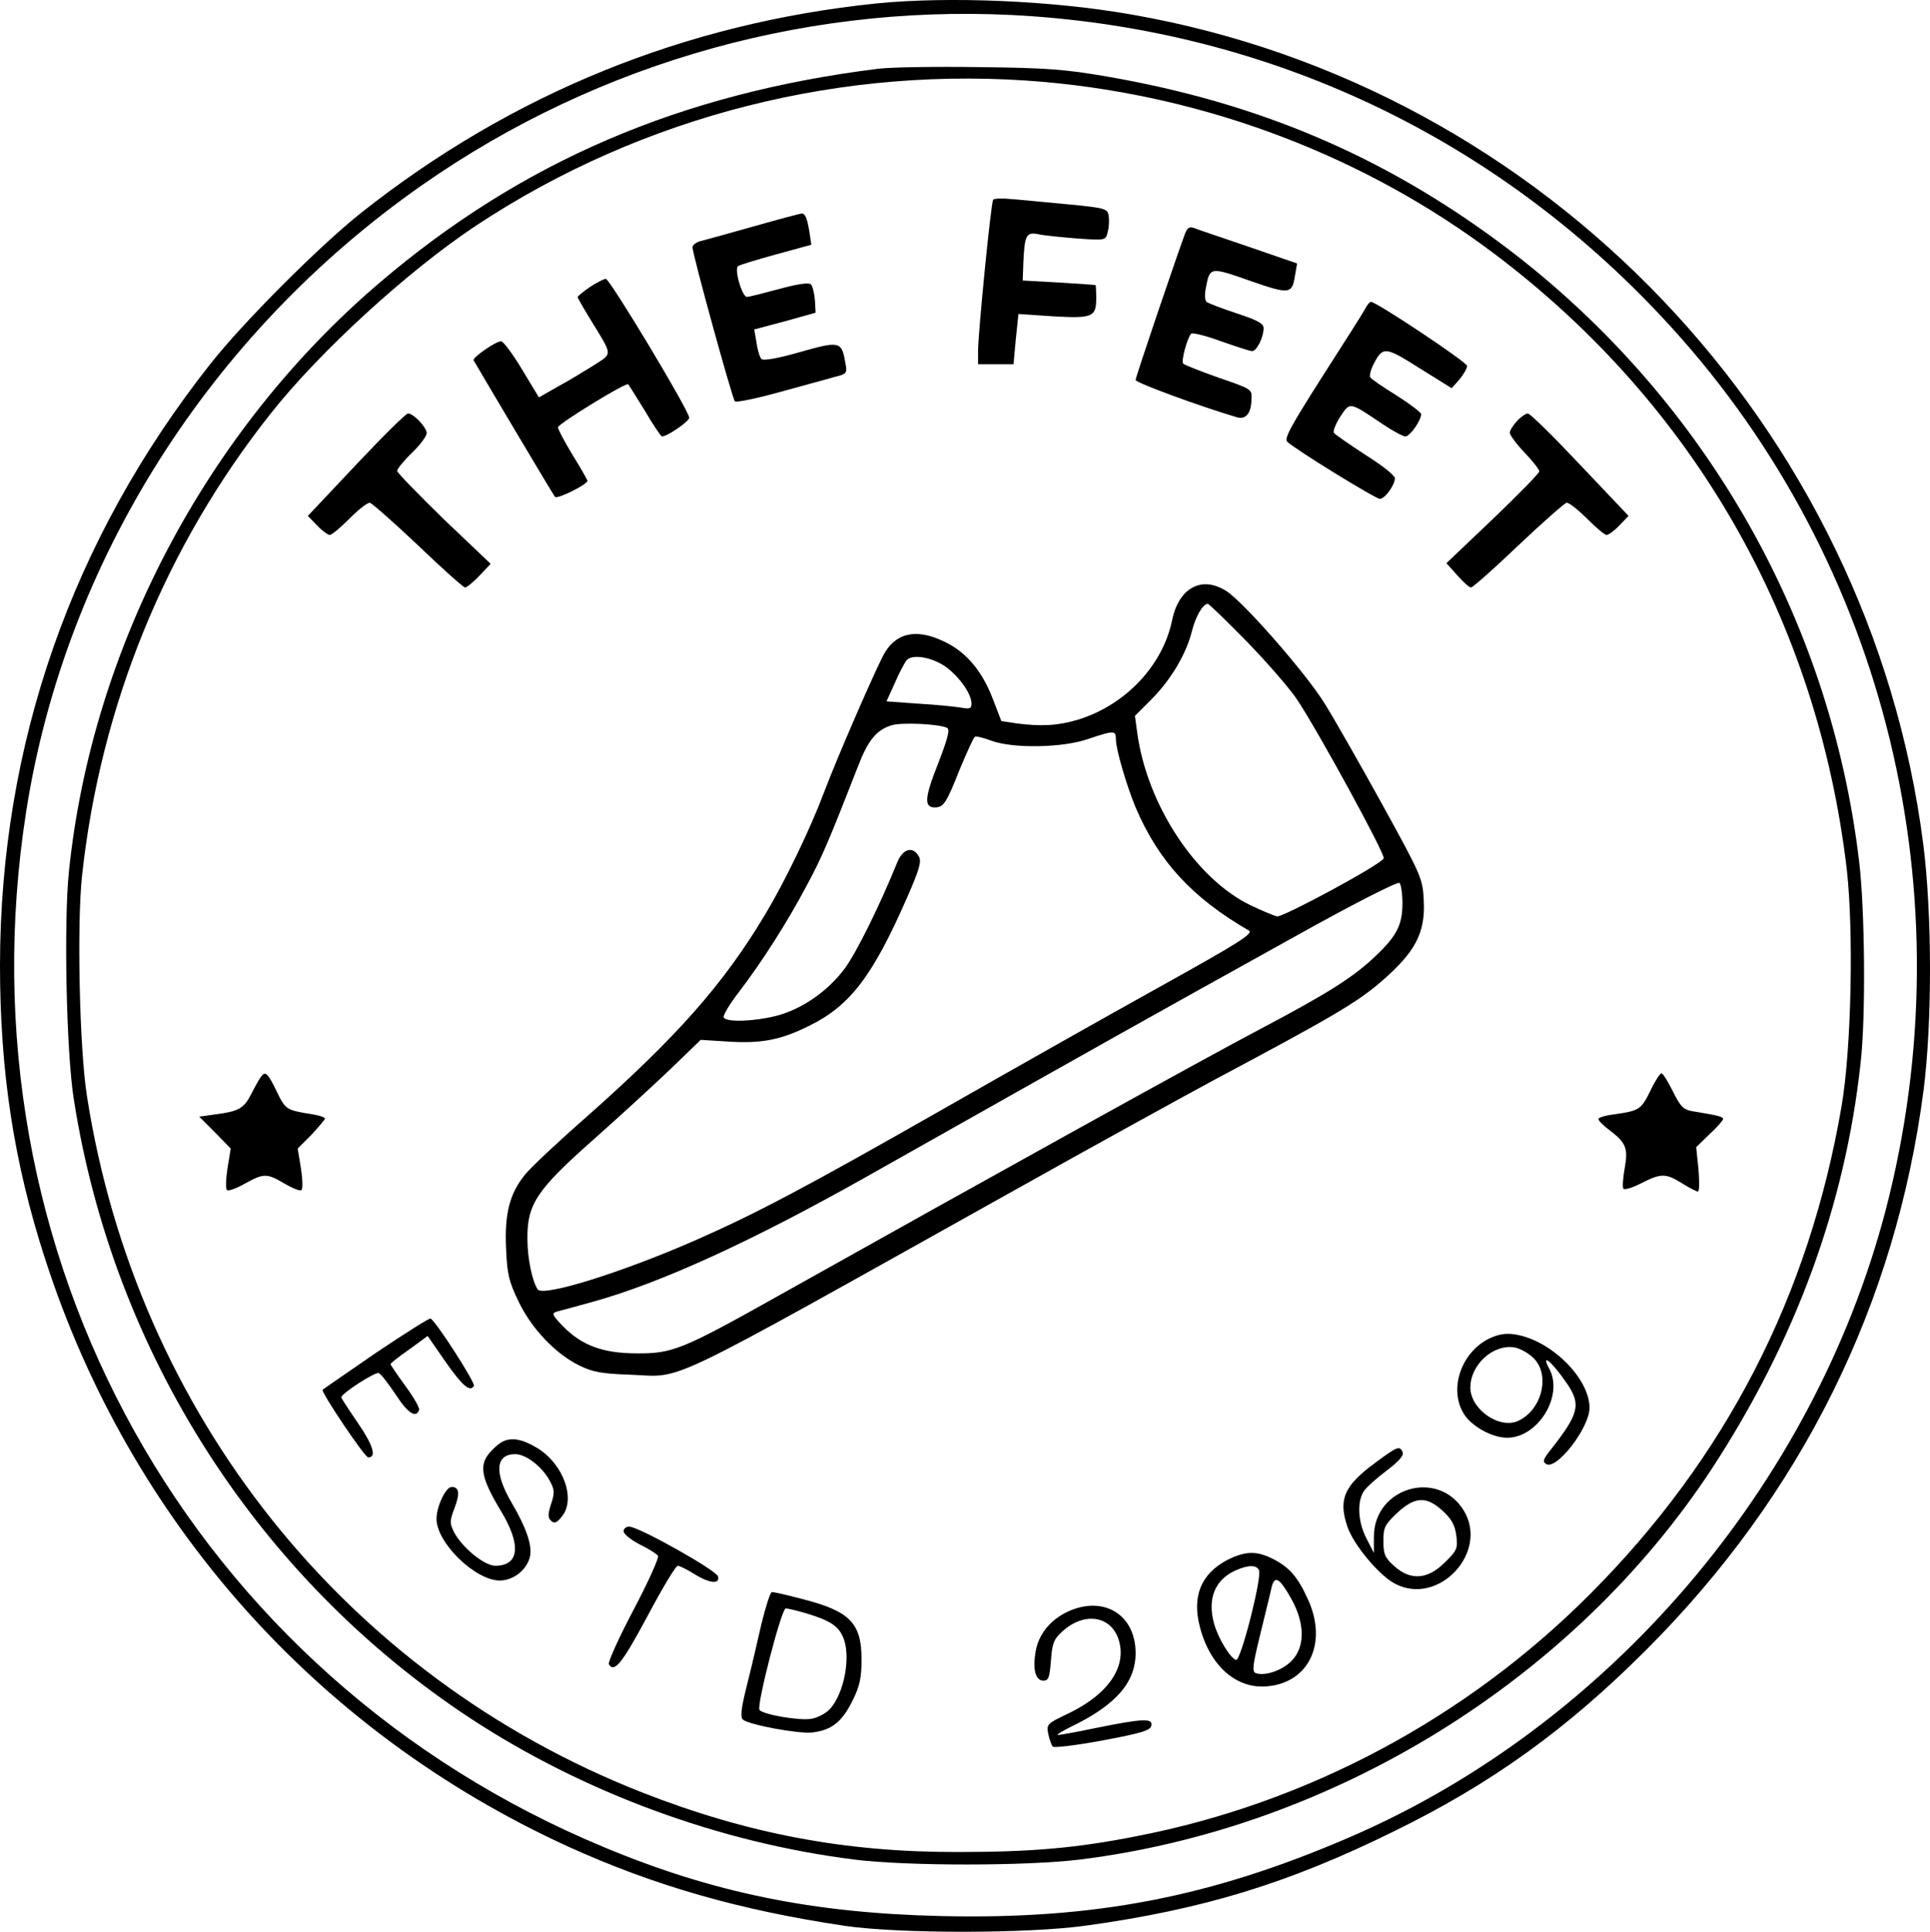 <svg xmlns="http://www.w3.org/2000/svg" version="1.0" preserveAspectRatio="xMidYMid meet" viewBox="246 223.05 588.04 588.44">

<g transform="translate(0,1080) scale(0.1,-0.1)" fill="#000000" stroke="none">
<path d="M5130 8559 c-582 -60 -1110 -274 -1570 -638 -127 -101 -358 -332 -459 -460 -422 -534 -640 -1158 -641 -1831 0 -324 42 -601 137 -894 258 -800 828 -1441 1593 -1791 262 -119 522 -194 845 -242 165 -24 558 -24 735 1 354 49 614 128 935 286 299 146 528 311 771 554 473 473 760 1052 845 1706 26 205 26 533 -1 747 -163 1272 -1151 2308 -2411 2528 -243 43 -559 56 -779 34z m475 -39 c755 -54 1437 -386 1948 -948 656 -721 901 -1735 652 -2690 -220 -839 -844 -1569 -1633 -1909 -424 -183 -779 -251 -1246 -240 -389 9 -693 71 -1024 209 -1258 522 -1974 1805 -1762 3157 119 759 558 1453 1205 1906 543 380 1201 562 1860 515z"/>
<path d="M5135 8360 c-602 -75 -1087 -283 -1520 -653 -526 -449 -875 -1111 -945 -1792 -16 -154 -8 -553 15 -695 121 -773 562 -1460 1210 -1886 344 -225 755 -377 1168 -429 159 -20 523 -20 687 0 774 96 1504 548 1926 1191 254 389 406 801 453 1236 16 139 13 462 -4 609 -88 754 -485 1437 -1098 1891 -358 265 -737 425 -1192 504 -127 22 -186 27 -390 29 -132 2 -271 0 -310 -5z m505 -40 c499 -44 980 -227 1375 -525 607 -458 983 -1116 1072 -1875 21 -188 14 -545 -16 -720 -99 -578 -353 -1072 -766 -1486 -377 -378 -861 -637 -1383 -738 -182 -36 -320 -48 -542 -48 -343 -1 -641 55 -965 182 -902 355 -1539 1153 -1690 2120 -23 144 -31 526 -15 672 56 518 255 1005 575 1408 149 189 420 436 625 572 508 336 1121 491 1730 438z"/>
<path d="M5486 7961 c-7 -10 -46 -408 -46 -460 l0 -41 54 0 54 0 7 76 8 77 105 -7 c121 -7 132 -2 132 55 0 22 -1 40 -2 40 -2 1 -52 4 -113 8 l-109 6 2 55 c4 85 9 93 46 86 17 -4 70 -9 118 -13 87 -6 87 -6 93 20 4 14 5 36 3 48 -3 23 -9 25 -123 36 -66 6 -144 14 -172 16 -29 3 -55 2 -57 -2z"/>
<path d="M4760 7881 c-74 -21 -147 -41 -162 -45 -16 -3 -28 -13 -28 -20 0 -21 121 -460 129 -469 4 -4 63 8 132 27 68 19 144 39 167 46 44 11 44 11 37 48 -11 62 -18 63 -138 29 -66 -19 -111 -27 -117 -21 -5 5 -12 27 -15 50 l-7 40 94 25 93 26 -2 38 c-2 21 -7 43 -12 48 -7 7 -42 1 -98 -14 -48 -13 -92 -24 -97 -24 -15 0 -40 86 -27 94 6 4 58 20 117 36 l106 29 -6 40 c-7 42 -13 56 -24 55 -4 0 -68 -17 -142 -38z"/>
<path d="M6071 7859 c-28 -76 -151 -438 -151 -447 0 -8 189 -78 307 -113 28 -9 45 10 46 53 2 32 2 32 -100 67 -56 20 -105 39 -108 43 -7 7 12 77 24 91 4 4 45 -6 91 -23 46 -16 88 -30 95 -30 14 0 35 42 35 70 0 14 -18 24 -82 45 -46 15 -87 31 -92 35 -5 5 -6 23 -2 42 12 65 13 65 135 22 121 -42 128 -41 137 18 l6 35 -148 51 c-82 28 -157 53 -166 57 -13 5 -20 1 -27 -16z"/>
<path d="M4257 7695 c-20 -14 -37 -28 -37 -30 0 -3 17 -33 38 -67 70 -115 70 -103 10 -142 -29 -18 -78 -48 -110 -65 l-56 -32 -52 86 c-28 47 -57 85 -63 85 -17 0 -88 -50 -84 -58 26 -45 242 -409 248 -416 7 -8 99 38 99 49 0 2 -20 38 -45 78 -25 41 -45 79 -45 85 0 10 208 138 214 131 2 -2 25 -39 51 -81 25 -43 49 -78 52 -78 16 0 83 46 83 57 0 21 -242 423 -254 423 -6 0 -28 -11 -49 -25z"/>
<path d="M6619 7628 c-7 -13 -66 -106 -131 -207 -94 -148 -116 -187 -106 -197 25 -24 269 -174 282 -174 16 0 46 42 46 63 0 8 -40 40 -90 71 -49 32 -92 62 -96 67 -3 6 6 28 20 50 30 45 27 45 128 -23 31 -21 63 -38 70 -38 14 0 48 49 48 68 0 5 -34 31 -75 57 -41 25 -77 50 -80 55 -3 5 1 22 9 38 29 57 35 57 141 -10 l98 -61 24 27 c12 15 23 33 23 41 0 11 -276 195 -293 195 -4 0 -12 -10 -18 -22z"/>
<path d="M3545 7154 l-147 -156 28 -29 c15 -16 33 -29 39 -29 6 0 33 23 60 50 28 28 55 49 62 48 7 -2 73 -60 147 -130 74 -71 138 -128 143 -128 5 0 25 16 44 36 l34 36 -143 136 c-78 76 -142 142 -142 147 0 6 20 31 45 55 25 24 45 51 45 60 0 18 -40 60 -57 60 -6 0 -77 -70 -158 -156z"/>
<path d="M7082 7287 c-12 -13 -22 -29 -22 -36 0 -6 20 -34 45 -60 25 -26 45 -52 45 -57 1 -5 -63 -70 -141 -145 l-142 -135 33 -37 c18 -20 36 -37 42 -37 5 0 70 57 144 128 74 70 140 128 147 130 7 1 34 -20 62 -48 27 -27 54 -50 60 -50 6 0 24 13 39 29 l28 29 -148 156 c-81 86 -152 156 -159 156 -6 0 -21 -10 -33 -23z"/>
<path d="M6070 6762 c-18 -19 -32 -47 -39 -83 -29 -137 -141 -256 -284 -301 -62 -19 -114 -22 -190 -12 l-46 7 -27 70 c-33 85 -82 142 -149 173 -86 41 -149 25 -185 -45 -37 -74 -142 -316 -180 -417 -41 -109 -119 -271 -178 -369 -128 -214 -268 -372 -543 -616 -87 -76 -171 -155 -188 -176 -48 -58 -64 -120 -59 -227 3 -78 9 -101 38 -161 39 -82 112 -159 185 -195 41 -20 68 -25 155 -28 167 -6 72 -52 1155 553 264 148 548 304 630 348 355 189 430 233 504 297 103 89 134 148 129 245 -3 68 -6 75 -127 295 -68 123 -147 262 -176 308 -57 92 -249 311 -300 342 -47 29 -91 26 -125 -8z m191 -149 c63 -65 130 -143 150 -173 65 -97 270 -473 265 -485 -6 -18 -307 -180 -325 -177 -9 2 -45 17 -81 34 -167 81 -315 306 -345 525 l-7 52 50 50 c59 59 106 138 123 206 12 48 34 85 49 85 4 0 58 -53 121 -117z m-915 -78 c40 -31 74 -80 74 -109 0 -15 -5 -17 -32 -12 -18 3 -77 9 -130 12 l-97 7 25 55 c13 31 30 62 36 70 18 21 82 9 124 -23z m0 -183 c9 -5 1 -34 -28 -109 -41 -103 -43 -133 -10 -133 27 0 35 12 77 118 21 50 41 94 45 97 4 3 27 -3 51 -12 66 -24 217 -22 296 6 78 26 83 26 83 -2 0 -30 32 -139 60 -207 70 -164 172 -275 345 -375 15 -9 -31 -38 -276 -174 -162 -90 -456 -256 -654 -369 -423 -241 -571 -319 -755 -400 -226 -99 -466 -174 -482 -150 -17 27 -31 95 -31 154 -1 105 28 149 201 302 81 72 188 170 237 217 l90 87 80 -5 c103 -7 163 4 251 48 124 61 193 151 298 391 37 84 44 109 36 124 -18 33 -49 25 -66 -17 -55 -135 -124 -274 -159 -322 -51 -70 -132 -126 -210 -146 -67 -17 -151 -20 -160 -5 -3 5 17 40 46 77 71 93 149 215 208 327 46 85 68 138 156 363 30 78 56 109 101 123 30 10 149 4 170 -8z m1387 -534 c0 -65 -17 -99 -80 -159 -68 -65 -141 -112 -353 -224 -164 -86 -816 -447 -1469 -813 -291 -163 -322 -176 -431 -175 -102 0 -168 24 -225 83 -32 33 -35 39 -19 44 11 3 60 16 110 30 209 58 486 185 834 381 798 450 816 460 1295 726 186 104 324 174 329 169 5 -5 9 -33 9 -62z"/>
<path d="M3254 5288 c-5 -7 -18 -30 -29 -52 -22 -43 -38 -52 -109 -61 l-49 -7 48 -48 48 -49 -10 -61 c-5 -33 -6 -63 -1 -66 5 -3 29 6 54 20 58 32 67 32 121 0 24 -14 47 -23 51 -20 5 3 4 33 -1 66 l-10 61 42 42 c22 24 41 46 41 49 0 4 -17 10 -37 13 -81 13 -83 14 -110 70 -28 58 -35 63 -49 43z"/>
<path d="M7488 5246 c-28 -57 -34 -60 -110 -71 -27 -3 -48 -10 -48 -14 0 -5 16 -21 35 -35 50 -38 56 -55 45 -116 -5 -29 -7 -56 -4 -61 3 -5 27 2 54 16 61 31 75 31 125 0 22 -14 44 -25 48 -25 5 0 5 30 2 68 l-7 67 41 40 c23 21 41 42 41 46 0 7 -16 11 -90 23 -31 5 -39 13 -63 61 -15 30 -30 55 -35 55 -4 0 -20 -24 -34 -54z"/>
<path d="M3606 4449 c-87 -60 -160 -110 -163 -113 -6 -6 128 -206 139 -206 26 0 15 37 -31 104 -28 41 -51 76 -51 79 0 12 103 78 114 74 7 -3 30 -33 52 -66 36 -56 62 -73 71 -46 2 6 -17 39 -42 73 -25 34 -45 64 -45 66 0 3 25 23 57 45 l56 41 54 -78 c52 -74 75 -94 87 -74 5 9 -115 196 -132 205 -4 2 -78 -45 -166 -104z"/>
<path d="M6995 4491 c-84 -43 -121 -154 -75 -228 23 -38 86 -73 132 -73 94 0 172 127 129 209 -29 53 8 23 54 -45 43 -63 35 -92 -49 -199 -24 -30 -27 -38 -15 -45 31 -20 132 110 132 171 0 91 -119 208 -229 224 -28 4 -50 0 -79 -14z m137 -58 c52 -50 27 -157 -45 -191 -57 -28 -147 34 -147 101 0 70 70 133 135 122 16 -3 42 -17 57 -32z"/>
<path d="M3991 4178 c-13 -7 -33 -25 -44 -40 -27 -36 -18 -76 38 -169 64 -105 58 -169 -16 -169 -33 0 -101 55 -126 103 -13 27 -13 34 2 73 17 45 14 64 -9 64 -18 0 -46 -60 -46 -97 0 -73 117 -187 192 -188 43 0 84 33 93 74 7 33 -12 88 -55 161 -55 93 -51 150 10 150 33 0 84 -40 106 -83 14 -26 14 -36 3 -69 -10 -31 -10 -41 0 -51 10 -9 17 -7 33 13 43 53 5 159 -74 208 -46 28 -79 34 -107 20z"/>
<path d="M6652 4115 c-96 -70 -115 -112 -87 -195 18 -55 98 -151 146 -175 132 -69 286 96 209 223 -78 128 -274 71 -274 -80 l0 -49 -22 43 c-27 51 -30 114 -8 146 8 12 40 40 69 62 36 27 52 45 49 55 -9 22 -16 19 -82 -30z m204 -148 c26 -24 37 -43 41 -74 5 -40 3 -46 -35 -83 -52 -52 -104 -56 -154 -11 -28 25 -33 36 -33 76 0 42 4 50 42 86 54 50 89 52 139 6z"/>
<path d="M4360 3905 c0 -8 22 -26 49 -40 27 -13 52 -29 56 -35 3 -6 -30 -80 -75 -165 -45 -85 -78 -159 -75 -165 17 -27 40 2 117 145 45 85 87 155 93 155 5 0 28 -11 50 -25 47 -29 78 -32 73 -8 -3 18 -240 151 -270 152 -10 1 -18 -6 -18 -14z"/>
<path d="M6200 3818 c-80 -42 -109 -110 -84 -205 31 -119 112 -190 207 -180 127 12 183 135 121 267 -30 66 -56 96 -106 121 -49 25 -84 24 -138 -3z m96 -32 c9 -23 -56 -278 -70 -273 -18 6 -55 67 -67 111 -21 76 3 134 66 162 39 17 64 17 71 0z m98 -86 c42 -75 43 -146 2 -189 -29 -30 -82 -48 -110 -38 -12 5 -9 25 14 119 15 62 31 126 34 141 9 39 24 31 60 -33z"/>
<path d="M4780 3623 c-12 -54 -32 -139 -45 -190 -17 -68 -20 -95 -11 -102 20 -16 167 -43 210 -39 60 7 91 32 123 96 23 46 28 71 28 127 0 111 -36 147 -182 184 -45 12 -86 21 -91 21 -5 0 -19 -44 -32 -97z m140 31 c66 -20 94 -37 108 -70 26 -56 5 -173 -40 -221 -12 -13 -37 -26 -55 -29 -36 -7 -150 13 -159 27 -9 15 67 309 80 309 7 0 36 -7 66 -16z"/>
<path d="M5715 3661 c-55 -25 -92 -71 -100 -125 -9 -54 1 -86 24 -86 16 0 19 10 23 61 4 54 9 66 36 90 66 59 146 47 170 -25 27 -83 -31 -168 -155 -227 -63 -30 -65 -32 -59 -62 4 -17 10 -35 14 -38 4 -4 72 4 152 19 117 22 145 30 148 45 5 23 -25 22 -168 -7 -63 -13 -116 -23 -118 -21 -2 1 16 12 40 24 137 66 198 135 198 225 0 117 -97 176 -205 127z"/>
</g>
</svg>